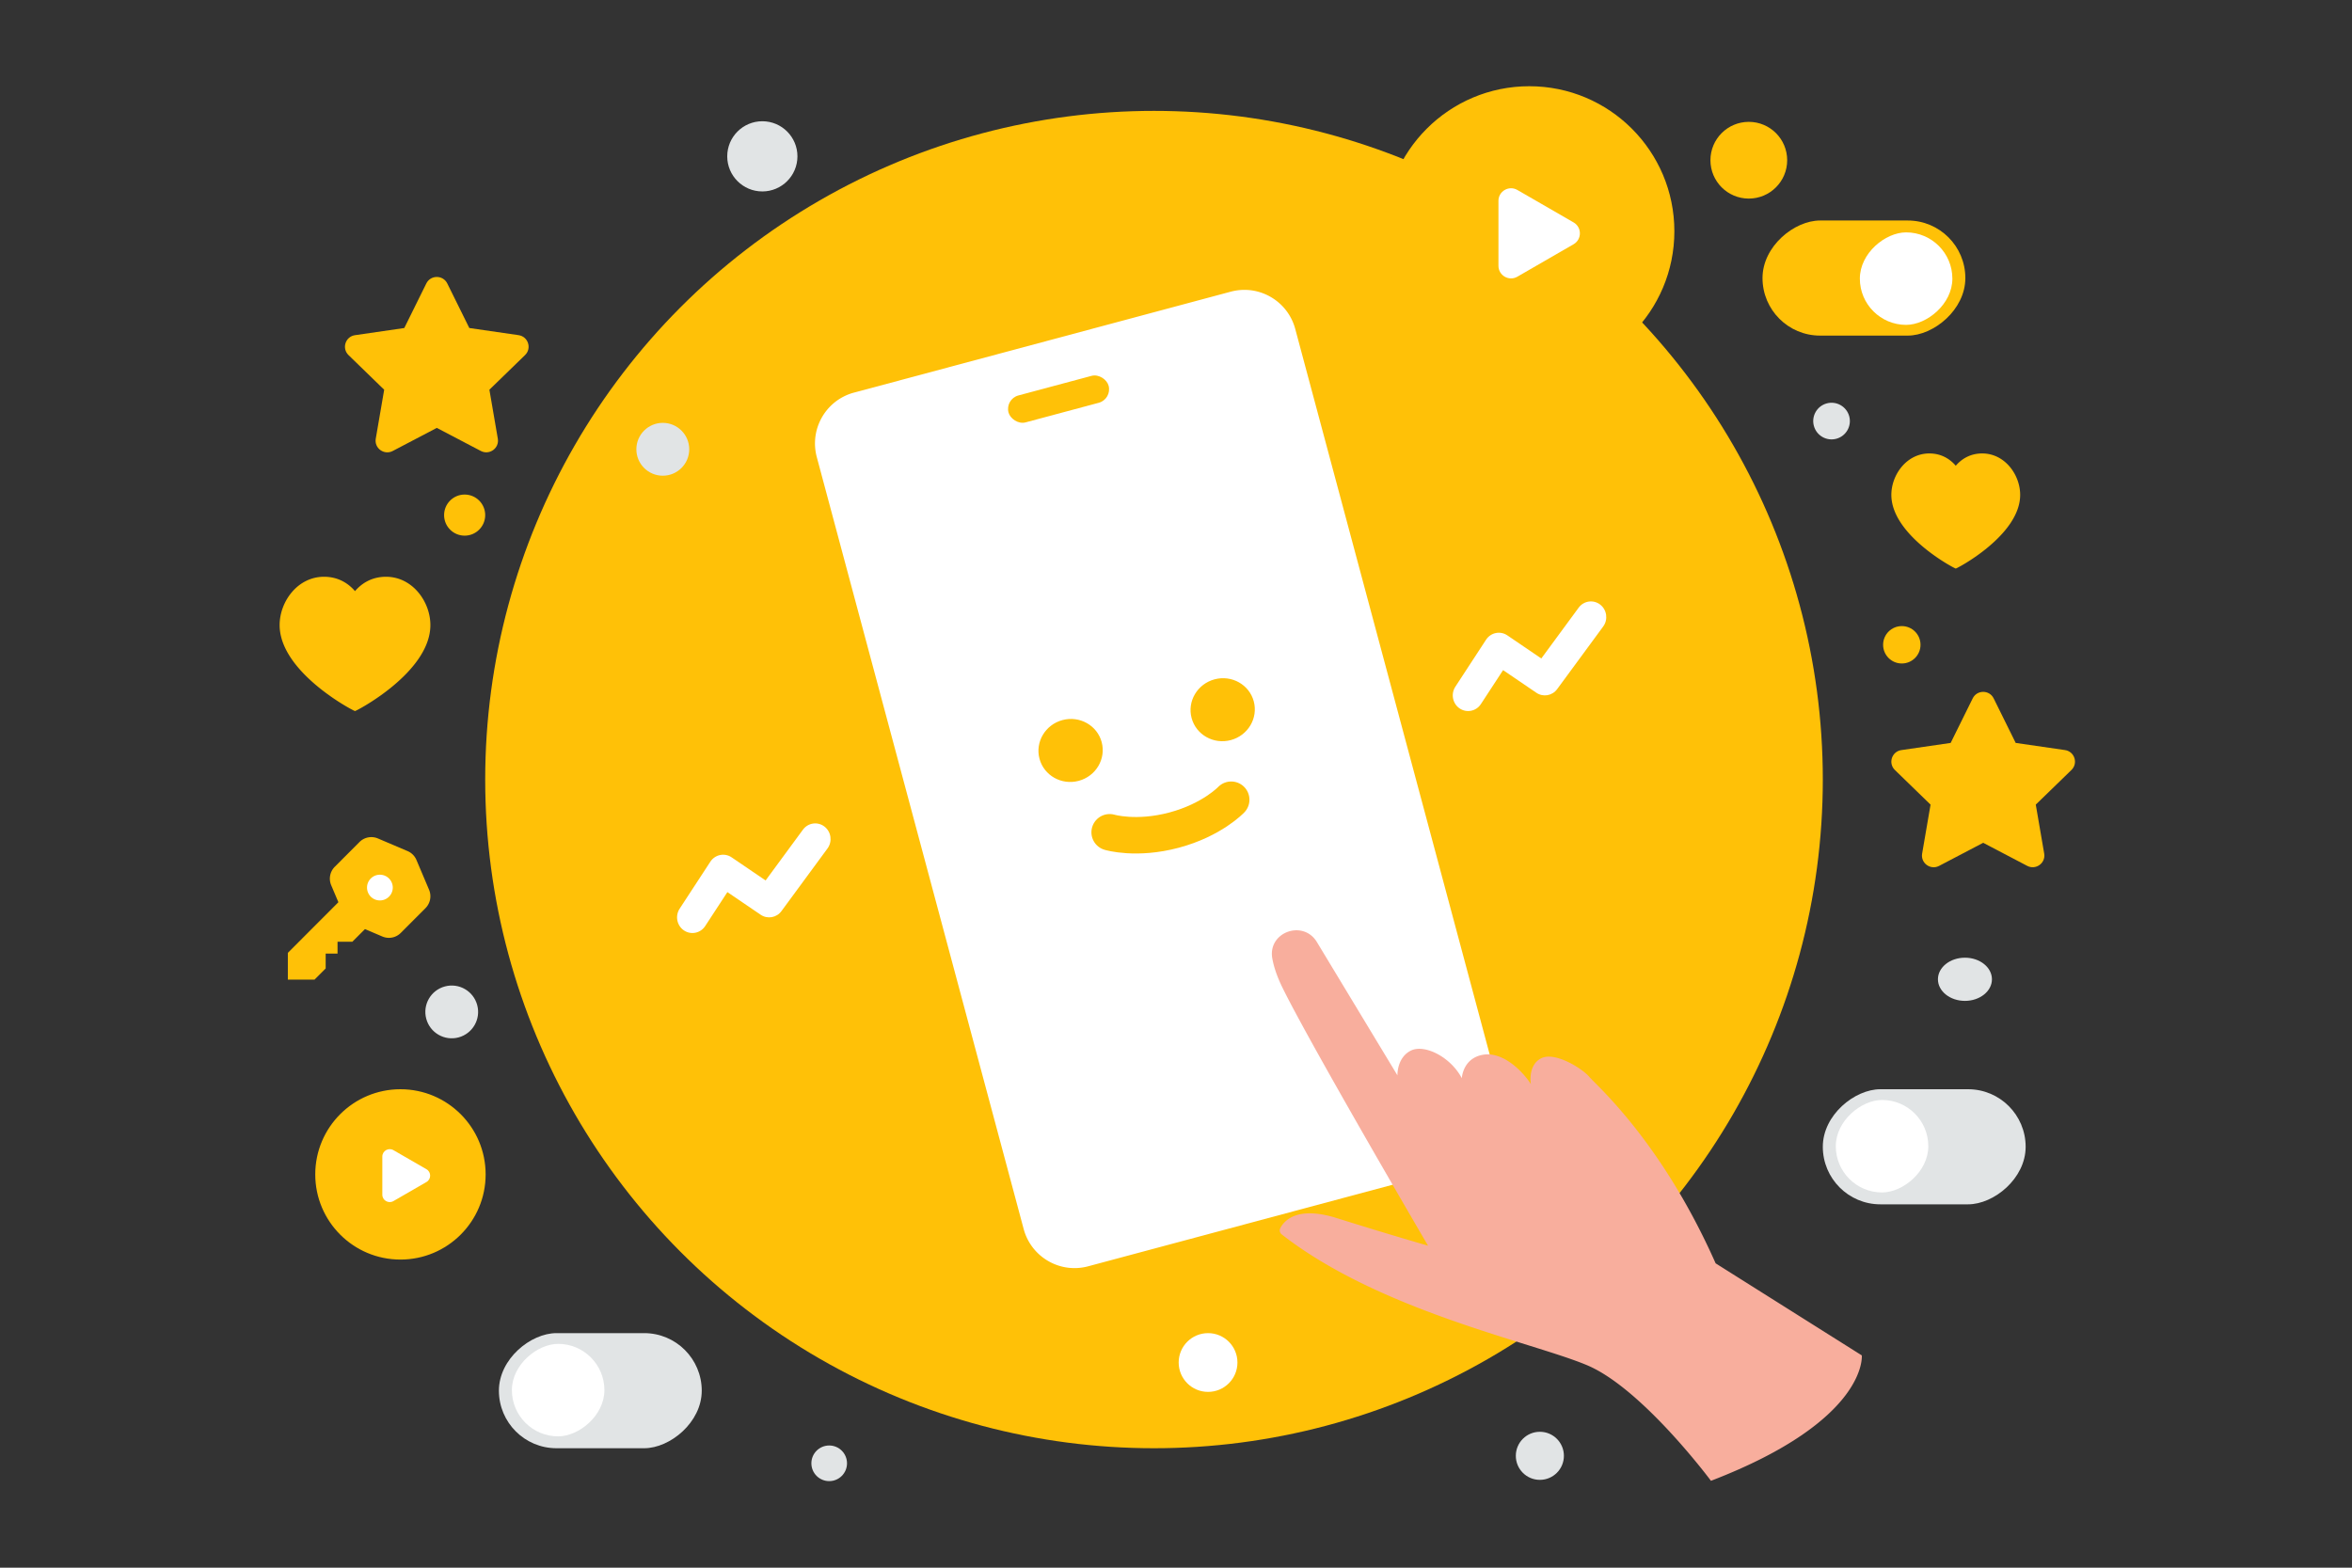 <svg width="900" height="600" viewBox="0 0 900 600" fill="none" xmlns="http://www.w3.org/2000/svg"><rect x="0" y="0" width="900" height="600" fill="#333333" stroke="none"/><path fill="transparent" d="M0 0h900v600H0z"/><circle cx="441.585" cy="298.36" r="255.921" fill="#FFC107"/><path d="M477.891 111.016a20.475 20.475 0 0 0-1.336-.067c-.148-.002-.295-.008-.442-.006-.156.001-.311.005-.467.009-.157.004-.317.009-.476.016-.15.006-.299.017-.45.029-.169.012-.337.025-.505.044a17.04 17.04 0 0 0-.973.12 19.04 19.04 0 0 0-1.011.177c-.108.022-.218.04-.325.065-.315.068-.629.144-.944.228l-144.189 38.635a19.588 19.588 0 0 0-3.811 1.446c-7.777 3.889-12.262 12.484-10.843 21.232.109.674.254 1.347.434 2.02l64.451 240.534 14.704 54.877c2.26 8.435 9.53 14.184 17.739 14.893l.109.006c.406.032.816.052 1.225.059.148.002.294.008.444.006.156-.002.311-.006.466-.009.158-.005.317-.009.477-.016.15-.007.299-.018.45-.03.169-.011.337-.025.504-.043.144-.014.285-.03.428-.046.18-.021.361-.047.543-.074.131-.019.263-.039.395-.061.205-.035.411-.074.617-.116.108-.022.217-.04.325-.065.314-.068.629-.144.944-.228l144.19-38.636c.671-.18 1.325-.391 1.962-.633 8.901-3.382 14.222-12.626 12.694-22.047a20.468 20.468 0 0 0-.434-2.021l-64.45-240.529-14.704-54.877c-2.264-8.434-9.534-14.183-17.741-14.892z" fill="#fff"/><rect x="384.536" y="152.732" width="39.647" height="10.668" rx="5.334" transform="rotate(-15 384.536 152.732)" fill="#FFC107"/><path d="M424.614 318.539s10.159 3.05 24.696-.845c14.536-3.895 21.81-11.616 21.81-11.616" stroke="#FFC107" stroke-width="13.962" stroke-linecap="round" stroke-linejoin="round"/><ellipse cx="409.666" cy="287.222" rx="12.316" ry="12.036" transform="rotate(-15 409.666 287.222)" fill="#FFC107"/><ellipse cx="467.865" cy="271.627" rx="12.316" ry="12.036" transform="rotate(-15 467.865 271.627)" fill="#FFC107"/><path d="M654.706 566.75s-26.259-35.331-47.413-44.243c-20.931-8.817-79.16-20.658-116.841-50.068a1.92 1.92 0 0 1-.543-2.388c1.5-2.896 6.445-8.594 21.601-3.851 19.718 6.207 34.937 10.568 34.937 10.568S501.396 399.771 490.739 378c-2.106-4.297-3.318-7.99-3.893-11.205-1.787-10.026 11.806-14.96 17.07-6.238l30.822 51.023s-.287-6.78 5.137-9.485c5.137-2.547 15.123 2.292 19.494 10.567 0 0 .32-7.639 8.105-8.976 7.785-1.337 15.41 6.621 18.314 11.236 0 0-1.276-7.353 4.052-9.931 5.328-2.578 15.826 4.138 18.314 7.162 2.489 3.024 27.536 24.477 48.339 71.362l55.931 35.236s2.489 24.859-57.718 47.999z" fill="#F8AE9D"/><rect x="697.505" y="460.933" width="44.052" height="77.615" rx="22.026" transform="rotate(-90 697.505 460.933)" fill="#E1E4E5"/><rect x="702.472" y="456.39" width="35.4" height="35.4" rx="17.7" transform="rotate(-90 702.472 456.39)" fill="#fff"/><rect x="190.908" y="554.281" width="44.052" height="77.615" rx="22.026" transform="rotate(-90 190.908 554.281)" fill="#E1E4E5"/><rect x="195.875" y="549.738" width="35.4" height="35.4" rx="17.7" transform="rotate(-90 195.875 549.738)" fill="#fff"/><rect x="752.046" y="84.394" width="44.052" height="77.615" rx="22.026" transform="rotate(90 752.046 84.394)" fill="#FFC107"/><rect x="747.08" y="88.937" width="35.4" height="35.4" rx="17.7" transform="rotate(90 747.08 88.937)" fill="#fff"/><path fill-rule="evenodd" clip-rule="evenodd" d="m167.127 163.756 16.867 8.838c3.285 1.723 7.124-1.058 6.495-4.709l-3.22-18.733 13.647-13.257c2.657-2.584 1.192-7.087-2.477-7.62l-18.857-2.734-8.428-17.048c-1.643-3.324-6.383-3.324-8.025 0l-8.429 17.048-18.865 2.743c-3.67.534-5.134 5.037-2.478 7.621l13.647 13.256-3.219 18.734c-.629 3.651 3.21 6.431 6.495 4.709l16.866-8.838h-.019v-.01zm591.727 158.797 16.866 8.838c3.286 1.723 7.124-1.058 6.496-4.709l-3.22-18.733 13.647-13.257c2.656-2.584 1.192-7.087-2.478-7.62l-18.856-2.734-8.428-17.048c-1.643-3.324-6.383-3.324-8.025 0l-8.429 17.048-18.865 2.743c-3.67.534-5.135 5.037-2.478 7.621l13.647 13.256-3.22 18.733c-.628 3.652 3.21 6.432 6.495 4.71l16.867-8.838h-.019v-.01z" fill="#FFC107"/><path fill-rule="evenodd" clip-rule="evenodd" d="M315.47 316.341c2.595 1.986 3.121 5.743 1.175 8.391l-17.621 23.973c-1.87 2.545-5.363 3.155-7.956 1.391l-12.734-8.662-8.489 12.993c-1.799 2.754-5.446 3.498-8.145 1.662-2.699-1.836-3.428-5.557-1.629-8.311l11.747-17.98c1.799-2.754 5.446-3.498 8.145-1.662l12.998 8.841 14.286-19.437c1.947-2.648 5.628-3.185 8.223-1.199zm296.826-84.957c2.595 1.986 3.121 5.742 1.175 8.39l-17.621 23.974c-1.87 2.544-5.363 3.155-7.957 1.39l-12.733-8.662-8.489 12.993c-1.799 2.755-5.446 3.499-8.145 1.663s-3.428-5.557-1.629-8.312l11.747-17.98c1.799-2.754 5.446-3.498 8.145-1.662l12.997 8.842 14.287-19.438c1.946-2.648 5.628-3.184 8.223-1.198z" fill="#fff"/><path fill-rule="evenodd" clip-rule="evenodd" d="M758.497 173.547c8.695 0 14.526 8.204 14.526 15.845 0 15.509-24.207 28.207-24.648 28.207-.441 0-24.648-12.698-24.648-28.207 0-7.641 5.83-15.845 14.526-15.845 4.97 0 8.235 2.491 10.122 4.71 1.887-2.219 5.151-4.71 10.122-4.71zm-610.808 47.198c10.175 0 16.998 9.572 16.998 18.486 0 18.094-28.328 32.908-28.843 32.908-.516 0-28.844-14.814-28.844-32.908 0-8.914 6.823-18.486 16.998-18.486 5.817 0 9.637 2.907 11.846 5.496 2.208-2.589 6.028-5.496 11.845-5.496zM129.16 364.974v-4.549h5.676l4.819-4.83 6.652 2.831a6.405 6.405 0 0 0 7.05-1.373l9.449-9.47a6.448 6.448 0 0 0 1.371-7.066l-4.822-11.378a6.425 6.425 0 0 0-3.4-3.407l-11.353-4.833a6.405 6.405 0 0 0-7.05 1.374l-9.449 9.469a6.445 6.445 0 0 0-1.367 7.066l2.751 6.497-19.34 19.383v10.239h10.216l4.257-4.267v-5.689h4.54v.003z" fill="#FFC107"/><path fill-rule="evenodd" clip-rule="evenodd" d="M145.353 334.783c-2.715.011-4.92 2.216-4.908 4.931a4.915 4.915 0 0 0 4.931 4.909 4.922 4.922 0 0 0 4.92-4.92 4.922 4.922 0 0 0-4.92-4.92" fill="#fff"/><circle cx="153.232" cy="449.478" r="31.889" fill="#FFC107" stroke="#FFC107" stroke-width="1.416"/><path d="M163.181 447.492c1.888 1.09 1.888 3.815 0 4.905l-12.636 7.295c-1.888 1.09-4.248-.272-4.248-2.452v-14.591c0-2.18 2.36-3.543 4.248-2.453l12.636 7.296z" fill="#fff"/><circle cx="585.195" cy="88.507" r="54.301" fill="#FFC107" stroke="#FFC107" stroke-width="2.411"/><path d="M602.136 85.125c3.215 1.856 3.215 6.496 0 8.352L580.619 105.9c-3.214 1.856-7.233-.464-7.233-4.176V76.878c0-3.712 4.019-6.032 7.233-4.176l21.517 12.423z" fill="#fff"/><circle cx="669.186" cy="61.319" r="14.684" transform="rotate(180 669.186 61.32)" fill="#FFC107"/><circle r="7.866" transform="matrix(-1 0 0 1 177.798 197.146)" fill="#FFC107"/><circle r="7.155" transform="matrix(-1 0 0 1 727.735 246.779)" fill="#FFC107"/><circle r="9.199" transform="matrix(-1 0 0 1 589.232 557.187)" fill="#E1E4E5"/><circle r="6.818" transform="matrix(-1 0 0 1 317.295 560.049)" fill="#E1E4E5"/><circle r="10.113" transform="matrix(-1 0 0 1 253.621 171.954)" fill="#E1E4E5"/><circle r="11.243" transform="matrix(-1 0 0 1 462.267 521.472)" fill="#fff"/><circle r="10.096" transform="scale(1 -1) rotate(-75 -165.936 -306.282)" fill="#E1E4E5"/><circle r="13.431" transform="matrix(-1 0 0 1 291.71 59.835)" fill="#E1E4E5"/><ellipse rx="10.332" ry="8.265" transform="matrix(-1 0 0 1 751.889 374.801)" fill="#E1E4E5"/><circle r="7.011" transform="scale(1 -1) rotate(-75 245.412 -537.26)" fill="#E1E4E5"/></svg>